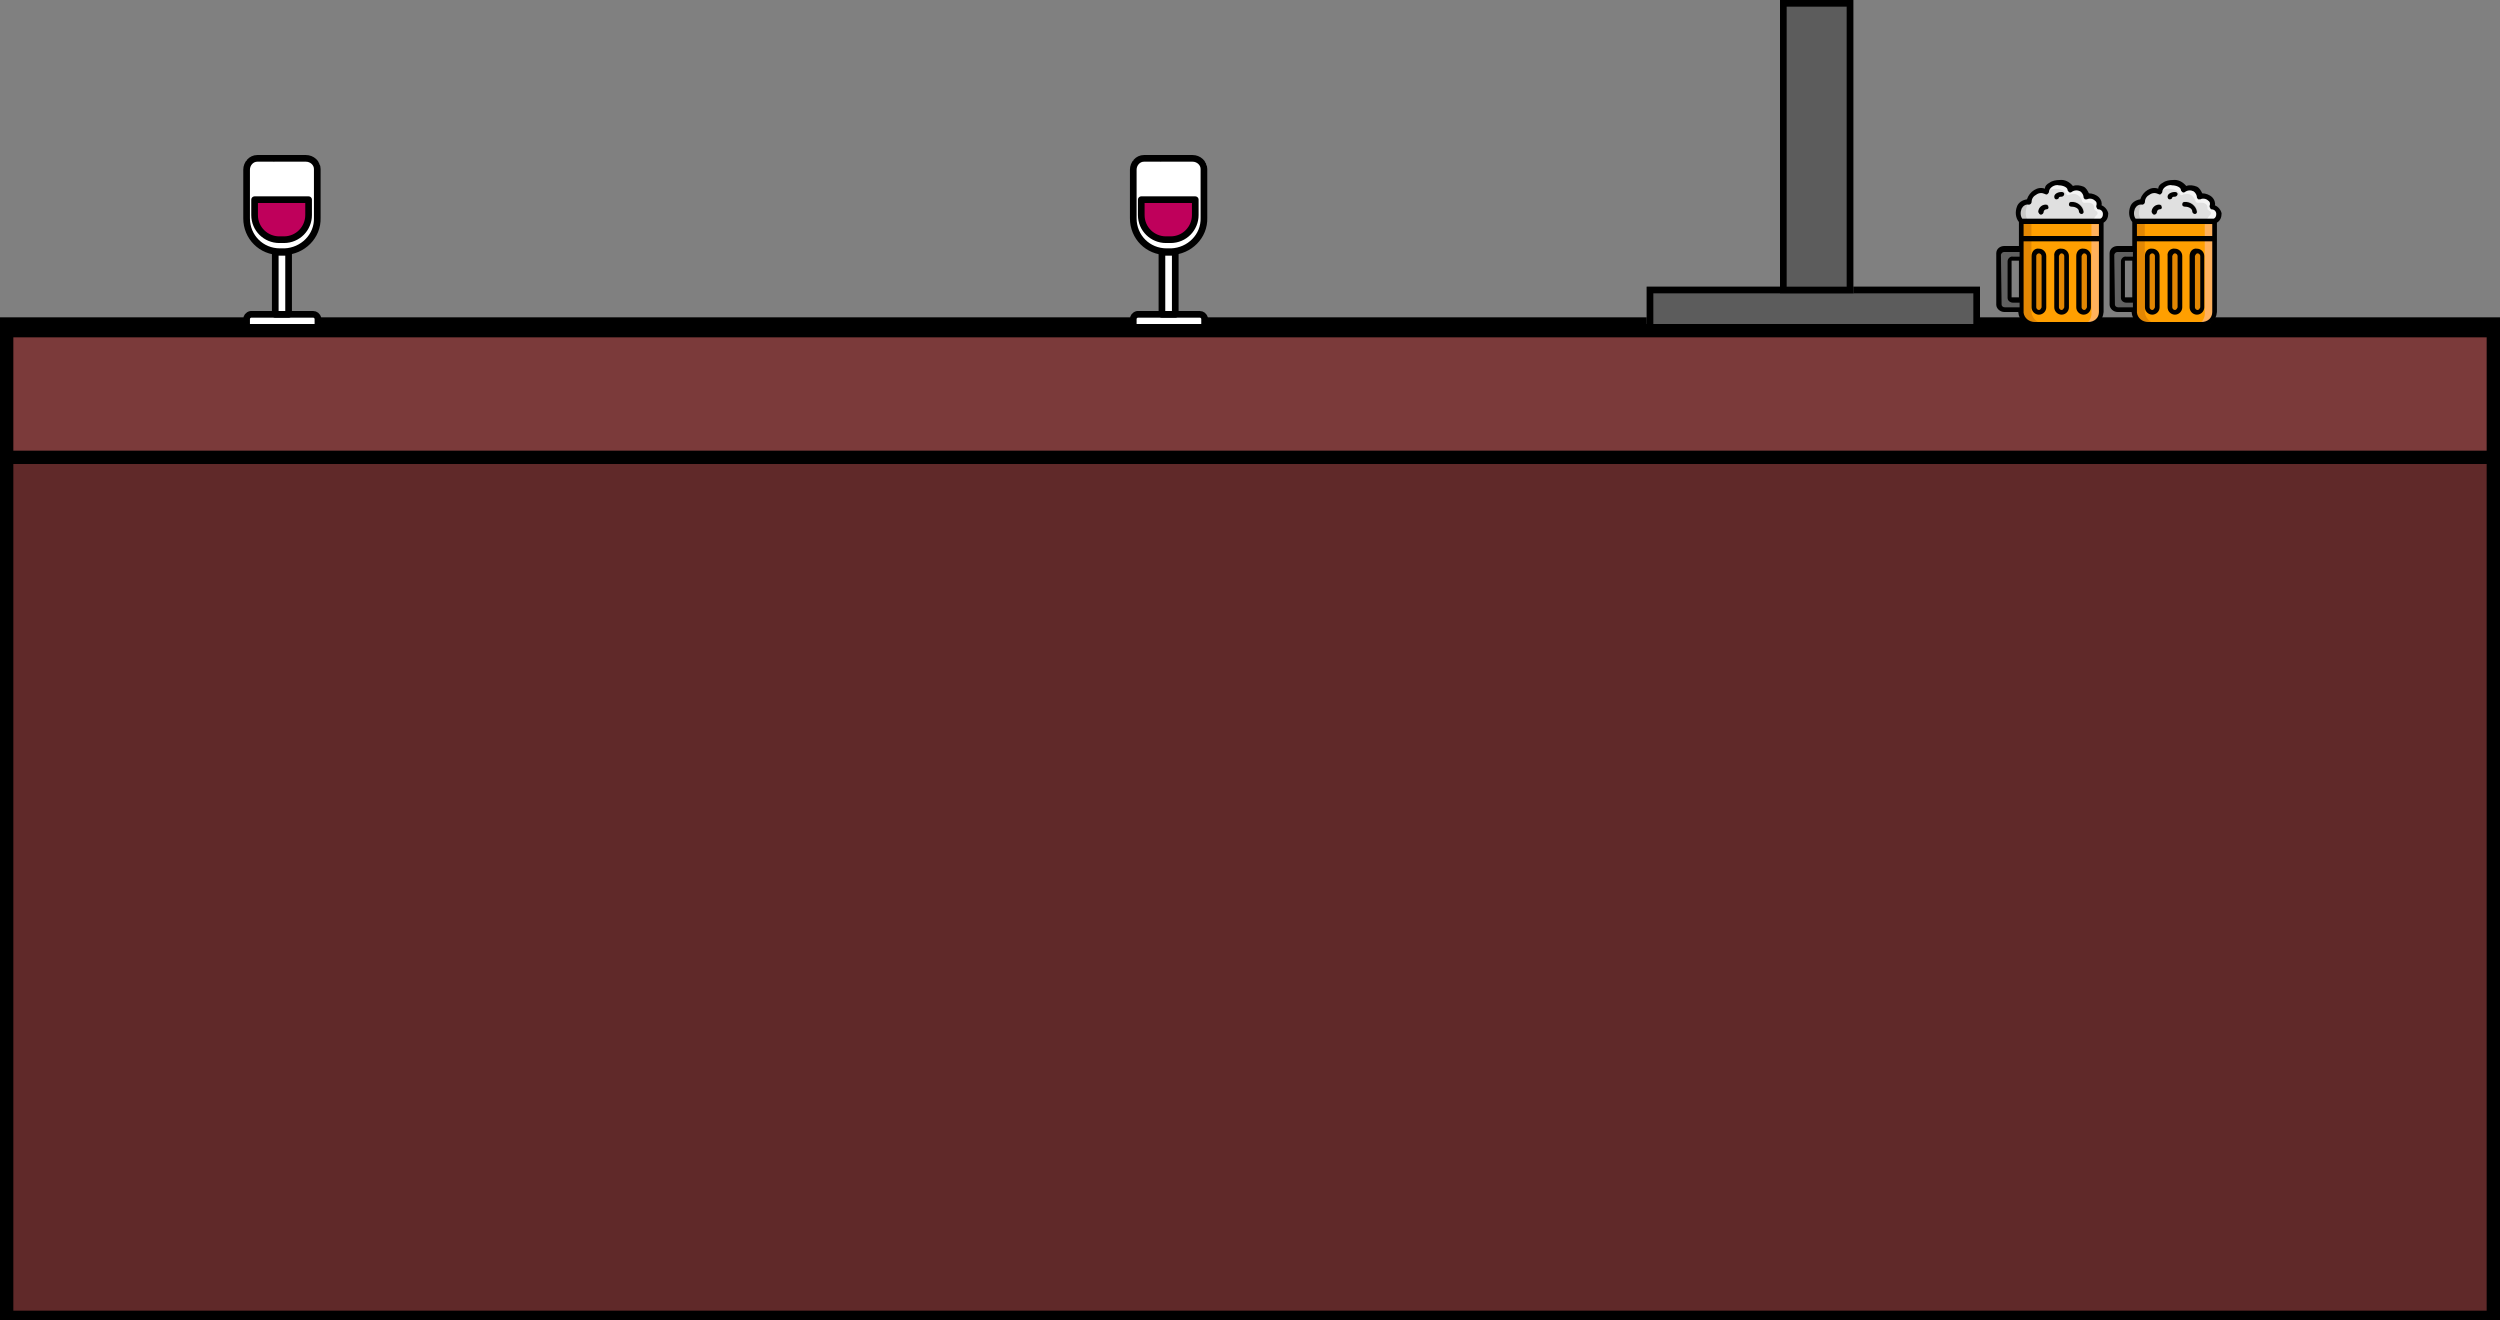 <?xml version="1.0" encoding="utf-8"?>
<!-- Generator: Adobe Illustrator 23.0.0, SVG Export Plug-In . SVG Version: 6.00 Build 0)  -->
<svg version="1.1" id="Capa_1" xmlns="http://www.w3.org/2000/svg" xmlns:xlink="http://www.w3.org/1999/xlink" x="0px" y="0px"
	 viewBox="0 0 375 198" style="enable-background:new 0 0 375 198;" xml:space="preserve">
<rect x="0" y="0" width="375" height="198" fill="#808080" stroke="none"/>
<style type="text/css">
	.st0{fill:#602929;stroke:#000000;stroke-width:2;stroke-miterlimit:10;}
	.st1{fill:#FFFFFF;}
	.st2{fill:#5C5C5C;}
	.st3{fill:none;stroke:#000000;}
	.st4{fill:#E0E0E0;}
	.st5{fill:#C9C8C7;}
	.st6{fill:#F4F4F4;}
	.st7{fill:#FF9F00;}
	.st8{fill:#FFB15C;}
	.st9{fill:#E28703;}
	.st10{fill:#616161;}
	.st11{fill:none;stroke:#000000;stroke-linecap:round;stroke-linejoin:round;stroke-miterlimit:10;}
	.st12{fill:#BF005B;stroke:#000000;stroke-linecap:round;stroke-linejoin:round;stroke-miterlimit:10;}
	.st13{fill:#7B3A3A;stroke:#000000;stroke-width:2;stroke-miterlimit:10;}
</style>
<rect x="1" y="48.6" class="st0" width="373" height="149"/>
<path id="Rectangle_18" class="st1" d="M171,47h9c0.6,0,1,0.4,1,1l0,0c0,0.6-0.4,1-1,1h-9c-0.6,0-1-0.4-1-1l0,0
	C170,47.4,170.4,47,171,47z"/>
<rect id="Rectangle_17" x="174" y="38" class="st1" width="2" height="9"/>
<rect id="Rectangle_15" x="170" y="24" class="st1" width="4" height="4"/>
<path id="Rectangle_16" class="st1" d="M177,24h3c0.6,0,1,0.4,1,1v2c0,0.6-0.4,1-1,1h-3c-0.6,0-1-0.4-1-1v-2
	C176,24.4,176.4,24,177,24z"/>
<path id="Rectangle_14" class="st1" d="M175.5,24L175.5,24c3,0,5.5,2.5,5.5,5.5v3c0,3-2.5,5.5-5.5,5.5l0,0c-3,0-5.5-2.5-5.5-5.5v-3
	C170,26.5,172.5,24,175.5,24z"/>
<g id="Rectangle_11" transform="translate(247 43)">
	<rect class="st2" width="50" height="7"/>
	<rect x="0.5" y="0.5" class="st3" width="49" height="6"/>
</g>
<g id="Rectangle_12" transform="translate(267)">
	<rect class="st2" width="11" height="44"/>
	<rect x="0.5" y="0.5" class="st3" width="10" height="43"/>
</g>
<g id="iconfinder_32_-_Harry_Potter_-_Colour_-_Butterbeer_2730343" transform="translate(292.236 26.887)">
	<g id="colour" transform="translate(7.579 0.439)">
		<path id="Path_17" class="st4" d="M15.4,5.9l-12,0C2.7,5.1,2.7,2.9,4.6,2.9c0.1-1,1-1.8,2.1-1.6c0.2,0,0.4,0.1,0.6,0.2
			c0-1.8,3.8-1.8,3.8-0.4c1.5-0.7,2.3,0.3,2.3,1.1c1.1-0.4,2.3,0.4,1.9,1.5C16.2,4,16.6,5.1,15.4,5.9"/>
		<path id="Path_18" class="st4" d="M14.3,2.2L14.3,2.2L14.3,2.2z"/>
		<path id="Path_19" class="st5" d="M4.5,2.9c-0.4,0.8-0.8,2.2,0,2.9H3.4C2.7,5.1,3,2.9,4.5,2.9z"/>
		<path id="Path_20" class="st6" d="M14.3,4c0.1-0.8-0.5-1-1.4-0.9c-0.2,0-0.4-0.1-0.4-0.3c-0.2-0.7-0.9-1.2-1.6-1
			c-0.1,0-0.2,0-0.3,0.1c-0.2,0.1-0.4,0-0.5-0.2c-0.4-0.8-2-0.9-2.9-0.4c0-1.8,3.8-1.8,3.8-0.3c1.5-0.7,2.3,0.3,2.3,1.1
			c1.1-0.4,2.3,0.4,1.9,1.5c1.1,0.4,1.5,1.5,0.4,2.2l0,0c0-0.3-2.4,0.7-0.8-1C15,4.4,14.3,4.2,14.3,4z"/>
		<path id="Path_21" class="st6" d="M7.2,1.4L7.2,1.4C7.2,1.4,7.2,1.4,7.2,1.4L7.2,1.4z"/>
		<path id="Path_22" class="st7" d="M5.4,21.3h8c1.1,0,2-0.8,2-1.8V5.9h-12v13.6C3.4,20.5,4.3,21.4,5.4,21.3z"/>
		<path id="Path_23" class="st8" d="M13.9,6.3v13.2c0.1,1.2-0.8,2.1-2,2.2h1.5c1.2-0.1,2.1-1,2-2.2V6.3H13.9z"/>
		<path id="Path_24" class="st9" d="M4.9,5.9v13.2c-0.1,1.2,0.8,2.1,2,2.2H5.4c-1.2-0.1-2.1-1-2-2.2V5.9H4.9z"/>
		<path id="Path_25" class="st10" d="M3.4,9.9H0.8C0.4,9.9,0,10.2,0,10.7v7.7c0,0.4,0.4,0.8,0.8,0.7h2.5v-1.5H2
			c-0.2,0-0.4-0.1-0.5-0.4v-5.5c0-0.2,0.2-0.4,0.5-0.4h1.4V9.9z"/>
		<path id="Rectangle_2" class="st9" d="M12.8,10.3L12.8,10.3c0.4,0,0.8,0.3,0.8,0.8v7.7c0,0.4-0.3,0.8-0.8,0.8h0
			c-0.4,0-0.8-0.3-0.8-0.8V11C12,10.6,12.4,10.3,12.8,10.3z"/>
		<path id="Rectangle_3" class="st9" d="M9.4,10.3L9.4,10.3c0.4,0,0.8,0.3,0.8,0.8v7.7c0,0.4-0.3,0.8-0.8,0.8h0
			c-0.4,0-0.8-0.3-0.8-0.8V11C8.6,10.6,9,10.3,9.4,10.3z"/>
		<path id="Rectangle_4" class="st9" d="M6,10.3L6,10.3c0.4,0,0.8,0.3,0.8,0.8v7.7c0,0.4-0.3,0.8-0.8,0.8h0c-0.4,0-0.8-0.3-0.8-0.8
			V11C5.3,10.6,5.6,10.3,6,10.3z"/>
		<path id="Path_26" class="st5" d="M12.4,4.8c0.2,0,0.4-0.2,0.4-0.4c0,0,0,0,0,0c-0.1-0.9-1-1.6-1.9-1.5c-0.2,0-0.4,0.1-0.4,0.3
			c0,0.2,0.1,0.4,0.3,0.4c0,0,0,0,0,0C11.5,3.7,12,4,12,4.4C12,4.6,12.2,4.8,12.4,4.8C12.4,4.8,12.4,4.8,12.4,4.8z"/>
		<path id="Path_27" class="st5" d="M6.4,4.8c0.2,0,0.4-0.2,0.4-0.4c0,0,0,0,0,0C6.8,4.2,6.9,4,7.1,4c0,0,0,0,0,0
			c0.2,0,0.4-0.1,0.4-0.3c0-0.2-0.1-0.4-0.3-0.4c0,0,0,0,0,0C6.5,3.3,6,3.8,6,4.4C6,4.6,6.2,4.8,6.4,4.8C6.4,4.8,6.4,4.8,6.4,4.8z"
			/>
		<path id="Path_28" class="st5" d="M8.6,2.6C8.8,2.6,9,2.5,9,2.3c0.1-0.1,0.3-0.1,0.4-0.1c0.2,0,0.4-0.1,0.4-0.3
			c0-0.2-0.1-0.4-0.3-0.4c0,0,0,0,0,0c-0.7,0-1.1,0.3-1.1,0.7C8.3,2.4,8.4,2.6,8.6,2.6z"/>
	</g>
	<g id="Layer_1" transform="translate(7.203 0.113)">
		<path id="Path_29" d="M1.2,9.9h2.2V6.3C2.9,5.7,2.8,4.8,3.1,4c0.2-0.6,0.8-1,1.5-1.1c0.2-0.6,0.6-1.1,1.1-1.4
			c0.5-0.3,1-0.4,1.6-0.2C7.3,0.9,7.6,0.6,8,0.4C8.4,0.1,9,0,9.5,0c0.8-0.1,1.5,0.3,2,0.9C12,0.7,12.6,0.8,13.1,1
			c0.4,0.2,0.6,0.6,0.8,1C14.4,2,15,2.2,15.4,2.6c0.3,0.3,0.5,0.8,0.4,1.2c0.5,0.2,0.9,0.7,1,1.2c0,0.6-0.2,1.1-0.7,1.4v13.4
			c-0.1,1.3-1.1,2.3-2.4,2.2h-8c-1.3,0-2.3-0.9-2.4-2.2H1.2c-0.6,0-1.2-0.5-1.2-1.1V11C0,10.3,0.6,9.9,1.2,9.9z M4.1,8.4h11.3V6.6
			H4.1V8.4z M3.4,12.1h-1c-0.1,0-0.1,0-0.1,0l0,5.5c0,0,0.1,0,0.1,0h1L3.4,12.1z M15.3,4.4c-0.1,0-0.2-0.1-0.2-0.2
			C15,4.1,15,4,15,3.9c0.1-0.3,0.1-0.6-0.2-0.8c-0.3-0.3-0.8-0.4-1.2-0.2c-0.1,0-0.2,0-0.3,0c-0.1-0.1-0.2-0.2-0.2-0.3
			c0-0.3-0.2-0.7-0.5-0.9c-0.4-0.2-0.9-0.2-1.3,0.1c-0.1,0.1-0.3,0.1-0.4,0c-0.1-0.1-0.2-0.2-0.2-0.3c0-0.4-0.7-0.7-1.3-0.7
			C9.1,0.7,8.7,0.8,8.4,1C8.1,1.2,7.9,1.5,7.9,1.8c0,0.1-0.1,0.2-0.2,0.3c-0.1,0.1-0.2,0.1-0.4,0C6.9,1.9,6.4,1.9,6,2.2
			C5.6,2.4,5.3,2.8,5.3,3.3c0,0.2-0.2,0.4-0.4,0.4c0,0,0,0,0,0C4.4,3.6,4,3.9,3.8,4.3C3.6,4.8,3.6,5.4,3.9,5.8h11.7
			c0.3-0.1,0.4-0.4,0.4-0.7C16,4.7,15.7,4.4,15.3,4.4L15.3,4.4z M5.8,21.3h8c0.9,0,1.6-0.6,1.6-1.5V9.2H4.1v10.7
			C4.2,20.7,4.9,21.3,5.8,21.3z M0.8,18.7c0,0.2,0.2,0.4,0.5,0.4h2.2v-0.7h-1c-0.4,0-0.8-0.3-0.8-0.7v-5.5c0-0.4,0.4-0.8,0.8-0.7h1
			v-0.7H1.2c-0.2,0-0.4,0.1-0.5,0.4L0.8,18.7z"/>
		<path id="Path_30" d="M13.1,10.3c0.6,0,1.1,0.5,1.1,1.1v7.7c0,0.6-0.5,1.1-1.1,1.1c-0.6,0-1.1-0.5-1.1-1.1v-7.7
			C12,10.7,12.5,10.2,13.1,10.3z M12.8,19.1c0,0.2,0.2,0.4,0.4,0.4c0.2,0,0.3-0.2,0.4-0.4v-7.7c0-0.2-0.2-0.4-0.4-0.4
			c-0.2,0-0.3,0.2-0.4,0.4V19.1z"/>
		<path id="Path_31" d="M9.8,10.3c0.6,0,1.1,0.5,1.1,1.1v7.7c0,0.6-0.5,1.1-1.1,1.1c-0.6,0-1.1-0.5-1.1-1.1v-7.7
			C8.6,10.7,9.2,10.2,9.8,10.3z M9.4,19.1c0,0.2,0.2,0.4,0.4,0.4c0.2,0,0.3-0.2,0.4-0.4v-7.7c0-0.2-0.2-0.4-0.4-0.4
			c-0.2,0-0.3,0.2-0.4,0.4V19.1z"/>
		<path id="Path_32" d="M6.4,10.3c0.6,0,1.1,0.5,1.1,1.1v7.7c0,0.6-0.5,1.1-1.1,1.1c-0.6,0-1.1-0.5-1.1-1.1v-7.7
			C5.3,10.7,5.8,10.2,6.4,10.3z M6,19.1c0,0.2,0.2,0.4,0.4,0.4c0.2,0,0.3-0.2,0.4-0.4v-7.7c0-0.2-0.2-0.4-0.4-0.4
			C6.2,11,6,11.2,6,11.4V19.1z"/>
		<path id="Path_33" d="M12.8,5.1c-0.2,0-0.4-0.2-0.4-0.4c0,0,0,0,0,0c0-0.4-0.5-0.7-1.1-0.7c-0.2,0-0.4-0.1-0.4-0.3
			c0-0.2,0.1-0.4,0.3-0.4c0,0,0,0,0,0c0.9-0.1,1.8,0.6,1.9,1.5C13.1,4.9,13,5.1,12.8,5.1C12.8,5.1,12.8,5.1,12.8,5.1L12.8,5.1z"/>
		<path id="Path_34" d="M7.5,4.4c-0.2,0-0.4,0.2-0.4,0.4c0,0,0,0,0,0c0,0.2-0.2,0.4-0.4,0.4c-0.2,0-0.3-0.2-0.4-0.4
			c0-0.6,0.5-1.1,1.1-1.1c0.2,0,0.4,0.1,0.4,0.3C7.9,4.2,7.8,4.4,7.5,4.4C7.5,4.4,7.5,4.4,7.5,4.4L7.5,4.4z"/>
		<path id="Path_35" d="M9.8,2.5c-0.1,0-0.3,0-0.4,0.1c0,0.2-0.2,0.3-0.4,0.3c-0.2,0-0.3-0.2-0.3-0.4c0-0.4,0.5-0.7,1.1-0.7
			c0.2,0,0.4,0.1,0.4,0.3C10.2,2.3,10,2.5,9.8,2.5C9.8,2.5,9.8,2.5,9.8,2.5L9.8,2.5z"/>
	</g>
</g>
<g id="iconfinder_32_-_Harry_Potter_-_Colour_-_Butterbeer_2730343-2" transform="translate(309.236 26.887)">
	<g id="colour-2" transform="translate(7.579 0.439)">
		<path id="Path_17-2" class="st4" d="M15.4,5.9l-12,0C2.7,5.1,2.7,2.9,4.6,2.9c0.1-1,1-1.8,2.1-1.6c0.2,0,0.4,0.1,0.6,0.2
			c0-1.8,3.8-1.8,3.8-0.4c1.5-0.7,2.3,0.3,2.3,1.1c1.1-0.4,2.3,0.4,1.9,1.5C16.2,4,16.6,5.1,15.4,5.9"/>
		<path id="Path_18-2" class="st4" d="M14.3,2.2L14.3,2.2L14.3,2.2z"/>
		<path id="Path_19-2" class="st5" d="M4.5,2.9c-0.4,0.8-0.8,2.2,0,2.9H3.4C2.7,5.1,3,2.9,4.5,2.9z"/>
		<path id="Path_20-2" class="st6" d="M14.3,4c0.1-0.8-0.5-1-1.4-0.9c-0.2,0-0.4-0.1-0.4-0.3c-0.2-0.7-0.9-1.2-1.6-1
			c-0.1,0-0.2,0-0.3,0.1c-0.2,0.1-0.4,0-0.5-0.2c-0.4-0.8-2-0.9-2.9-0.4c0-1.8,3.8-1.8,3.8-0.3c1.5-0.7,2.3,0.3,2.3,1.1
			c1.1-0.4,2.3,0.4,1.9,1.5c1.1,0.4,1.5,1.5,0.4,2.2l0,0c0-0.3-2.4,0.7-0.8-1C15,4.4,14.3,4.2,14.3,4z"/>
		<path id="Path_21-2" class="st6" d="M7.2,1.4L7.2,1.4C7.2,1.4,7.2,1.4,7.2,1.4L7.2,1.4z"/>
		<path id="Path_22-2" class="st7" d="M5.4,21.3h8c1.1,0,2-0.8,2-1.8V5.9h-12v13.6C3.4,20.5,4.3,21.4,5.4,21.3z"/>
		<path id="Path_23-2" class="st8" d="M13.9,6.3v13.2c0.1,1.2-0.8,2.1-2,2.2h1.5c1.2-0.1,2.1-1,2-2.2V6.3H13.9z"/>
		<path id="Path_24-2" class="st9" d="M4.9,5.9v13.2c-0.1,1.2,0.8,2.1,2,2.2H5.4c-1.2-0.1-2.1-1-2-2.2V5.9H4.9z"/>
		<path id="Path_25-2" class="st10" d="M3.4,9.9H0.8C0.4,9.9,0,10.2,0,10.7v7.7c0,0.4,0.4,0.8,0.8,0.7h2.5v-1.5H2
			c-0.2,0-0.4-0.1-0.5-0.4v-5.5c0-0.2,0.2-0.4,0.5-0.4h1.4V9.9z"/>
		<path id="Rectangle_2-2" class="st9" d="M12.8,10.3L12.8,10.3c0.4,0,0.8,0.3,0.8,0.8v7.7c0,0.4-0.3,0.8-0.8,0.8h0
			c-0.4,0-0.8-0.3-0.8-0.8V11C12,10.6,12.4,10.3,12.8,10.3z"/>
		<path id="Rectangle_3-2" class="st9" d="M9.4,10.3L9.4,10.3c0.4,0,0.8,0.3,0.8,0.8v7.7c0,0.4-0.3,0.8-0.8,0.8h0
			c-0.4,0-0.8-0.3-0.8-0.8V11C8.6,10.6,9,10.3,9.4,10.3z"/>
		<path id="Rectangle_4-2" class="st9" d="M6,10.3L6,10.3c0.4,0,0.8,0.3,0.8,0.8v7.7c0,0.4-0.3,0.8-0.8,0.8h0
			c-0.4,0-0.8-0.3-0.8-0.8V11C5.3,10.6,5.6,10.3,6,10.3z"/>
		<path id="Path_26-2" class="st5" d="M12.4,4.8c0.2,0,0.4-0.2,0.4-0.4c0,0,0,0,0,0c-0.1-0.9-1-1.6-1.9-1.5c-0.2,0-0.4,0.1-0.4,0.3
			c0,0.2,0.1,0.4,0.3,0.4c0,0,0,0,0,0C11.5,3.7,12,4,12,4.4C12,4.6,12.2,4.8,12.4,4.8C12.4,4.8,12.4,4.8,12.4,4.8z"/>
		<path id="Path_27-2" class="st5" d="M6.4,4.8c0.2,0,0.4-0.2,0.4-0.4c0,0,0,0,0,0C6.8,4.2,6.9,4,7.1,4c0,0,0,0,0,0
			c0.2,0,0.4-0.1,0.4-0.3c0-0.2-0.1-0.4-0.3-0.4c0,0,0,0,0,0C6.5,3.3,6,3.8,6,4.4C6,4.6,6.2,4.8,6.4,4.8C6.4,4.8,6.4,4.8,6.4,4.8z"
			/>
		<path id="Path_28-2" class="st5" d="M8.6,2.6C8.8,2.6,9,2.5,9,2.3c0.1-0.1,0.3-0.1,0.4-0.1c0.2,0,0.4-0.1,0.4-0.3
			c0-0.2-0.1-0.4-0.3-0.4c0,0,0,0,0,0c-0.7,0-1.1,0.3-1.1,0.7C8.3,2.4,8.4,2.6,8.6,2.6z"/>
	</g>
	<g id="Layer_1-2" transform="translate(7.203 0.113)">
		<path id="Path_29-2" d="M1.2,9.9h2.2V6.3C2.9,5.7,2.8,4.8,3.1,4c0.2-0.6,0.8-1,1.5-1.1c0.2-0.6,0.6-1.1,1.1-1.4
			c0.5-0.3,1-0.4,1.6-0.2C7.3,0.9,7.6,0.6,8,0.4C8.4,0.1,9,0,9.5,0c0.8-0.1,1.5,0.3,2,0.9C12,0.7,12.6,0.8,13.1,1
			c0.4,0.2,0.6,0.6,0.8,1C14.4,2,15,2.2,15.4,2.6c0.3,0.3,0.5,0.8,0.4,1.2c0.5,0.2,0.9,0.7,1,1.2c0,0.6-0.2,1.1-0.7,1.4v13.4
			c-0.1,1.3-1.1,2.3-2.4,2.2h-8c-1.3,0-2.3-0.9-2.4-2.2H1.2c-0.6,0-1.2-0.5-1.2-1.1V11C0,10.3,0.6,9.9,1.2,9.9z M4.1,8.4h11.3V6.6
			H4.1V8.4z M3.4,12.1h-1c-0.1,0-0.1,0-0.1,0l0,5.5c0,0,0.1,0,0.1,0h1L3.4,12.1z M15.3,4.4c-0.1,0-0.2-0.1-0.2-0.2
			C15,4.1,15,4,15,3.9c0.1-0.3,0.1-0.6-0.2-0.8c-0.3-0.3-0.8-0.4-1.2-0.2c-0.1,0-0.2,0-0.3,0c-0.1-0.1-0.2-0.2-0.2-0.3
			c0-0.3-0.2-0.7-0.5-0.9c-0.4-0.2-0.9-0.2-1.3,0.1c-0.1,0.1-0.3,0.1-0.4,0c-0.1-0.1-0.2-0.2-0.2-0.3c0-0.4-0.7-0.7-1.3-0.7
			C9.1,0.7,8.7,0.8,8.4,1C8.1,1.2,7.9,1.5,7.9,1.8c0,0.1-0.1,0.2-0.2,0.3c-0.1,0.1-0.2,0.1-0.4,0C6.9,1.9,6.4,1.9,6,2.2
			C5.6,2.4,5.3,2.8,5.3,3.3c0,0.2-0.2,0.4-0.4,0.4c0,0,0,0,0,0C4.4,3.6,4,3.9,3.8,4.3C3.6,4.8,3.6,5.4,3.9,5.8h11.7
			c0.3-0.1,0.4-0.4,0.4-0.7C16,4.7,15.7,4.4,15.3,4.4L15.3,4.4z M5.8,21.3h8c0.9,0,1.6-0.6,1.6-1.5V9.2H4.1v10.7
			C4.2,20.7,4.9,21.3,5.8,21.3z M0.8,18.7c0,0.2,0.2,0.4,0.5,0.4h2.2v-0.7h-1c-0.4,0-0.8-0.3-0.8-0.7v-5.5c0-0.4,0.4-0.8,0.8-0.7h1
			v-0.7H1.2c-0.2,0-0.4,0.1-0.5,0.4L0.8,18.7z"/>
		<path id="Path_30-2" d="M13.1,10.3c0.6,0,1.1,0.5,1.1,1.1v7.7c0,0.6-0.5,1.1-1.1,1.1c-0.6,0-1.1-0.5-1.1-1.1v-7.7
			C12,10.7,12.5,10.2,13.1,10.3z M12.8,19.1c0,0.2,0.2,0.4,0.4,0.4c0.2,0,0.3-0.2,0.4-0.4v-7.7c0-0.2-0.2-0.4-0.4-0.4
			c-0.2,0-0.3,0.2-0.4,0.4V19.1z"/>
		<path id="Path_31-2" d="M9.8,10.3c0.6,0,1.1,0.5,1.1,1.1v7.7c0,0.6-0.5,1.1-1.1,1.1c-0.6,0-1.1-0.5-1.1-1.1v-7.7
			C8.6,10.7,9.2,10.2,9.8,10.3z M9.4,19.1c0,0.2,0.2,0.4,0.4,0.4c0.2,0,0.3-0.2,0.4-0.4v-7.7c0-0.2-0.2-0.4-0.4-0.4
			c-0.2,0-0.3,0.2-0.4,0.4V19.1z"/>
		<path id="Path_32-2" d="M6.4,10.3c0.6,0,1.1,0.5,1.1,1.1v7.7c0,0.6-0.5,1.1-1.1,1.1c-0.6,0-1.1-0.5-1.1-1.1v-7.7
			C5.3,10.7,5.8,10.2,6.4,10.3z M6,19.1c0,0.2,0.2,0.4,0.4,0.4c0.2,0,0.3-0.2,0.4-0.4v-7.7c0-0.2-0.2-0.4-0.4-0.4
			C6.2,11,6,11.2,6,11.4V19.1z"/>
		<path id="Path_33-2" d="M12.8,5.1c-0.2,0-0.4-0.2-0.4-0.4c0,0,0,0,0,0c0-0.4-0.5-0.7-1.1-0.7c-0.2,0-0.4-0.1-0.4-0.3
			c0-0.2,0.1-0.4,0.3-0.4c0,0,0,0,0,0c0.9-0.1,1.8,0.6,1.9,1.5C13.1,4.9,13,5.1,12.8,5.1C12.8,5.1,12.8,5.1,12.8,5.1L12.8,5.1z"/>
		<path id="Path_34-2" d="M7.5,4.4c-0.2,0-0.4,0.2-0.4,0.4c0,0,0,0,0,0c0,0.2-0.2,0.4-0.4,0.4c-0.2,0-0.3-0.2-0.4-0.4
			c0-0.6,0.5-1.1,1.1-1.1c0.2,0,0.4,0.1,0.4,0.3C7.9,4.2,7.8,4.4,7.5,4.4C7.5,4.4,7.5,4.4,7.5,4.4L7.5,4.4z"/>
		<path id="Path_35-2" d="M9.8,2.5c-0.1,0-0.3,0-0.4,0.1c0,0.2-0.2,0.3-0.4,0.3c-0.2,0-0.3-0.2-0.3-0.4c0-0.4,0.5-0.7,1.1-0.7
			c0.2,0,0.4,0.1,0.4,0.3C10.2,2.3,10,2.5,9.8,2.5C9.8,2.5,9.8,2.5,9.8,2.5L9.8,2.5z"/>
	</g>
</g>
<g id="Copa" transform="translate(-334.31 -1054.946)">
	<path id="svg_6" class="st11" d="M510,1092.7h-0.7c-2.8,0-5-2.2-5-5v-7.3c0-0.9,0.7-1.7,1.6-1.7c0,0,0,0,0,0h7.3
		c0.9,0,1.7,0.7,1.7,1.6c0,0,0,0,0,0v7.3C515,1090.4,512.7,1092.6,510,1092.7z"/>
	<path id="svg_7" class="st12" d="M513.6,1084.9v2.3c0,2-1.6,3.7-3.7,3.7h-0.7c-2,0-3.7-1.6-3.7-3.7v-2.3H513.6z"/>
	<rect id="svg_8" x="508.6" y="1092.8" class="st11" width="2" height="9.3"/>
	<path id="svg_9" class="st11" d="M514.3,1104.2H505c-0.3,0-0.6-0.2-0.7-0.6c0,0,0,0,0-0.1v-0.7c0-0.3,0.2-0.6,0.6-0.7
		c0,0,0,0,0.1,0h9.3c0.3,0,0.6,0.2,0.7,0.6c0,0,0,0,0,0.1v0.7C515,1103.9,514.7,1104.2,514.3,1104.2
		C514.4,1104.2,514.3,1104.2,514.3,1104.2z"/>
</g>
<path id="Rectangle_19" class="st1" d="M38,47h9c0.6,0,1,0.4,1,1l0,0c0,0.6-0.4,1-1,1h-9c-0.6,0-1-0.4-1-1l0,0
	C37,47.4,37.4,47,38,47z"/>
<rect id="Rectangle_20" x="41" y="38" class="st1" width="2" height="9"/>
<rect id="Rectangle_21" x="37" y="24" class="st1" width="4" height="4"/>
<path id="Rectangle_22" class="st1" d="M44,24h3c0.6,0,1,0.4,1,1v2c0,0.6-0.4,1-1,1h-3c-0.6,0-1-0.4-1-1v-2C43,24.4,43.4,24,44,24z"
	/>
<path id="Rectangle_23" class="st1" d="M42.5,24L42.5,24c3,0,5.5,2.5,5.5,5.5v3c0,3-2.5,5.5-5.5,5.5l0,0c-3,0-5.5-2.5-5.5-5.5v-3
	C37,26.5,39.5,24,42.5,24z"/>
<g id="Copa-2" transform="translate(-467.31 -1054.946)">
	<path id="svg_6-2" class="st11" d="M510,1092.7h-0.7c-2.8,0-5-2.2-5-5v-7.3c0-0.9,0.7-1.7,1.6-1.7c0,0,0,0,0,0h7.3
		c0.9,0,1.7,0.7,1.7,1.6c0,0,0,0,0,0v7.3C515,1090.4,512.7,1092.6,510,1092.7z"/>
	<path id="svg_7-2" class="st12" d="M513.6,1084.9v2.3c0,2-1.6,3.7-3.7,3.7h-0.7c-2,0-3.7-1.6-3.7-3.7v-2.3H513.6z"/>
	<rect id="svg_8-2" x="508.6" y="1092.8" class="st11" width="2" height="9.3"/>
	<path id="svg_9-2" class="st11" d="M514.3,1104.2H505c-0.3,0-0.6-0.2-0.7-0.6c0,0,0,0,0-0.1v-0.7c0-0.3,0.2-0.6,0.6-0.7
		c0,0,0,0,0.1,0h9.3c0.3,0,0.6,0.2,0.7,0.6c0,0,0,0,0,0.1v0.7C515,1103.9,514.7,1104.2,514.3,1104.2
		C514.4,1104.2,514.3,1104.2,514.3,1104.2z"/>
</g>
<rect x="1" y="49.6" class="st13" width="373" height="19"/>
</svg>
